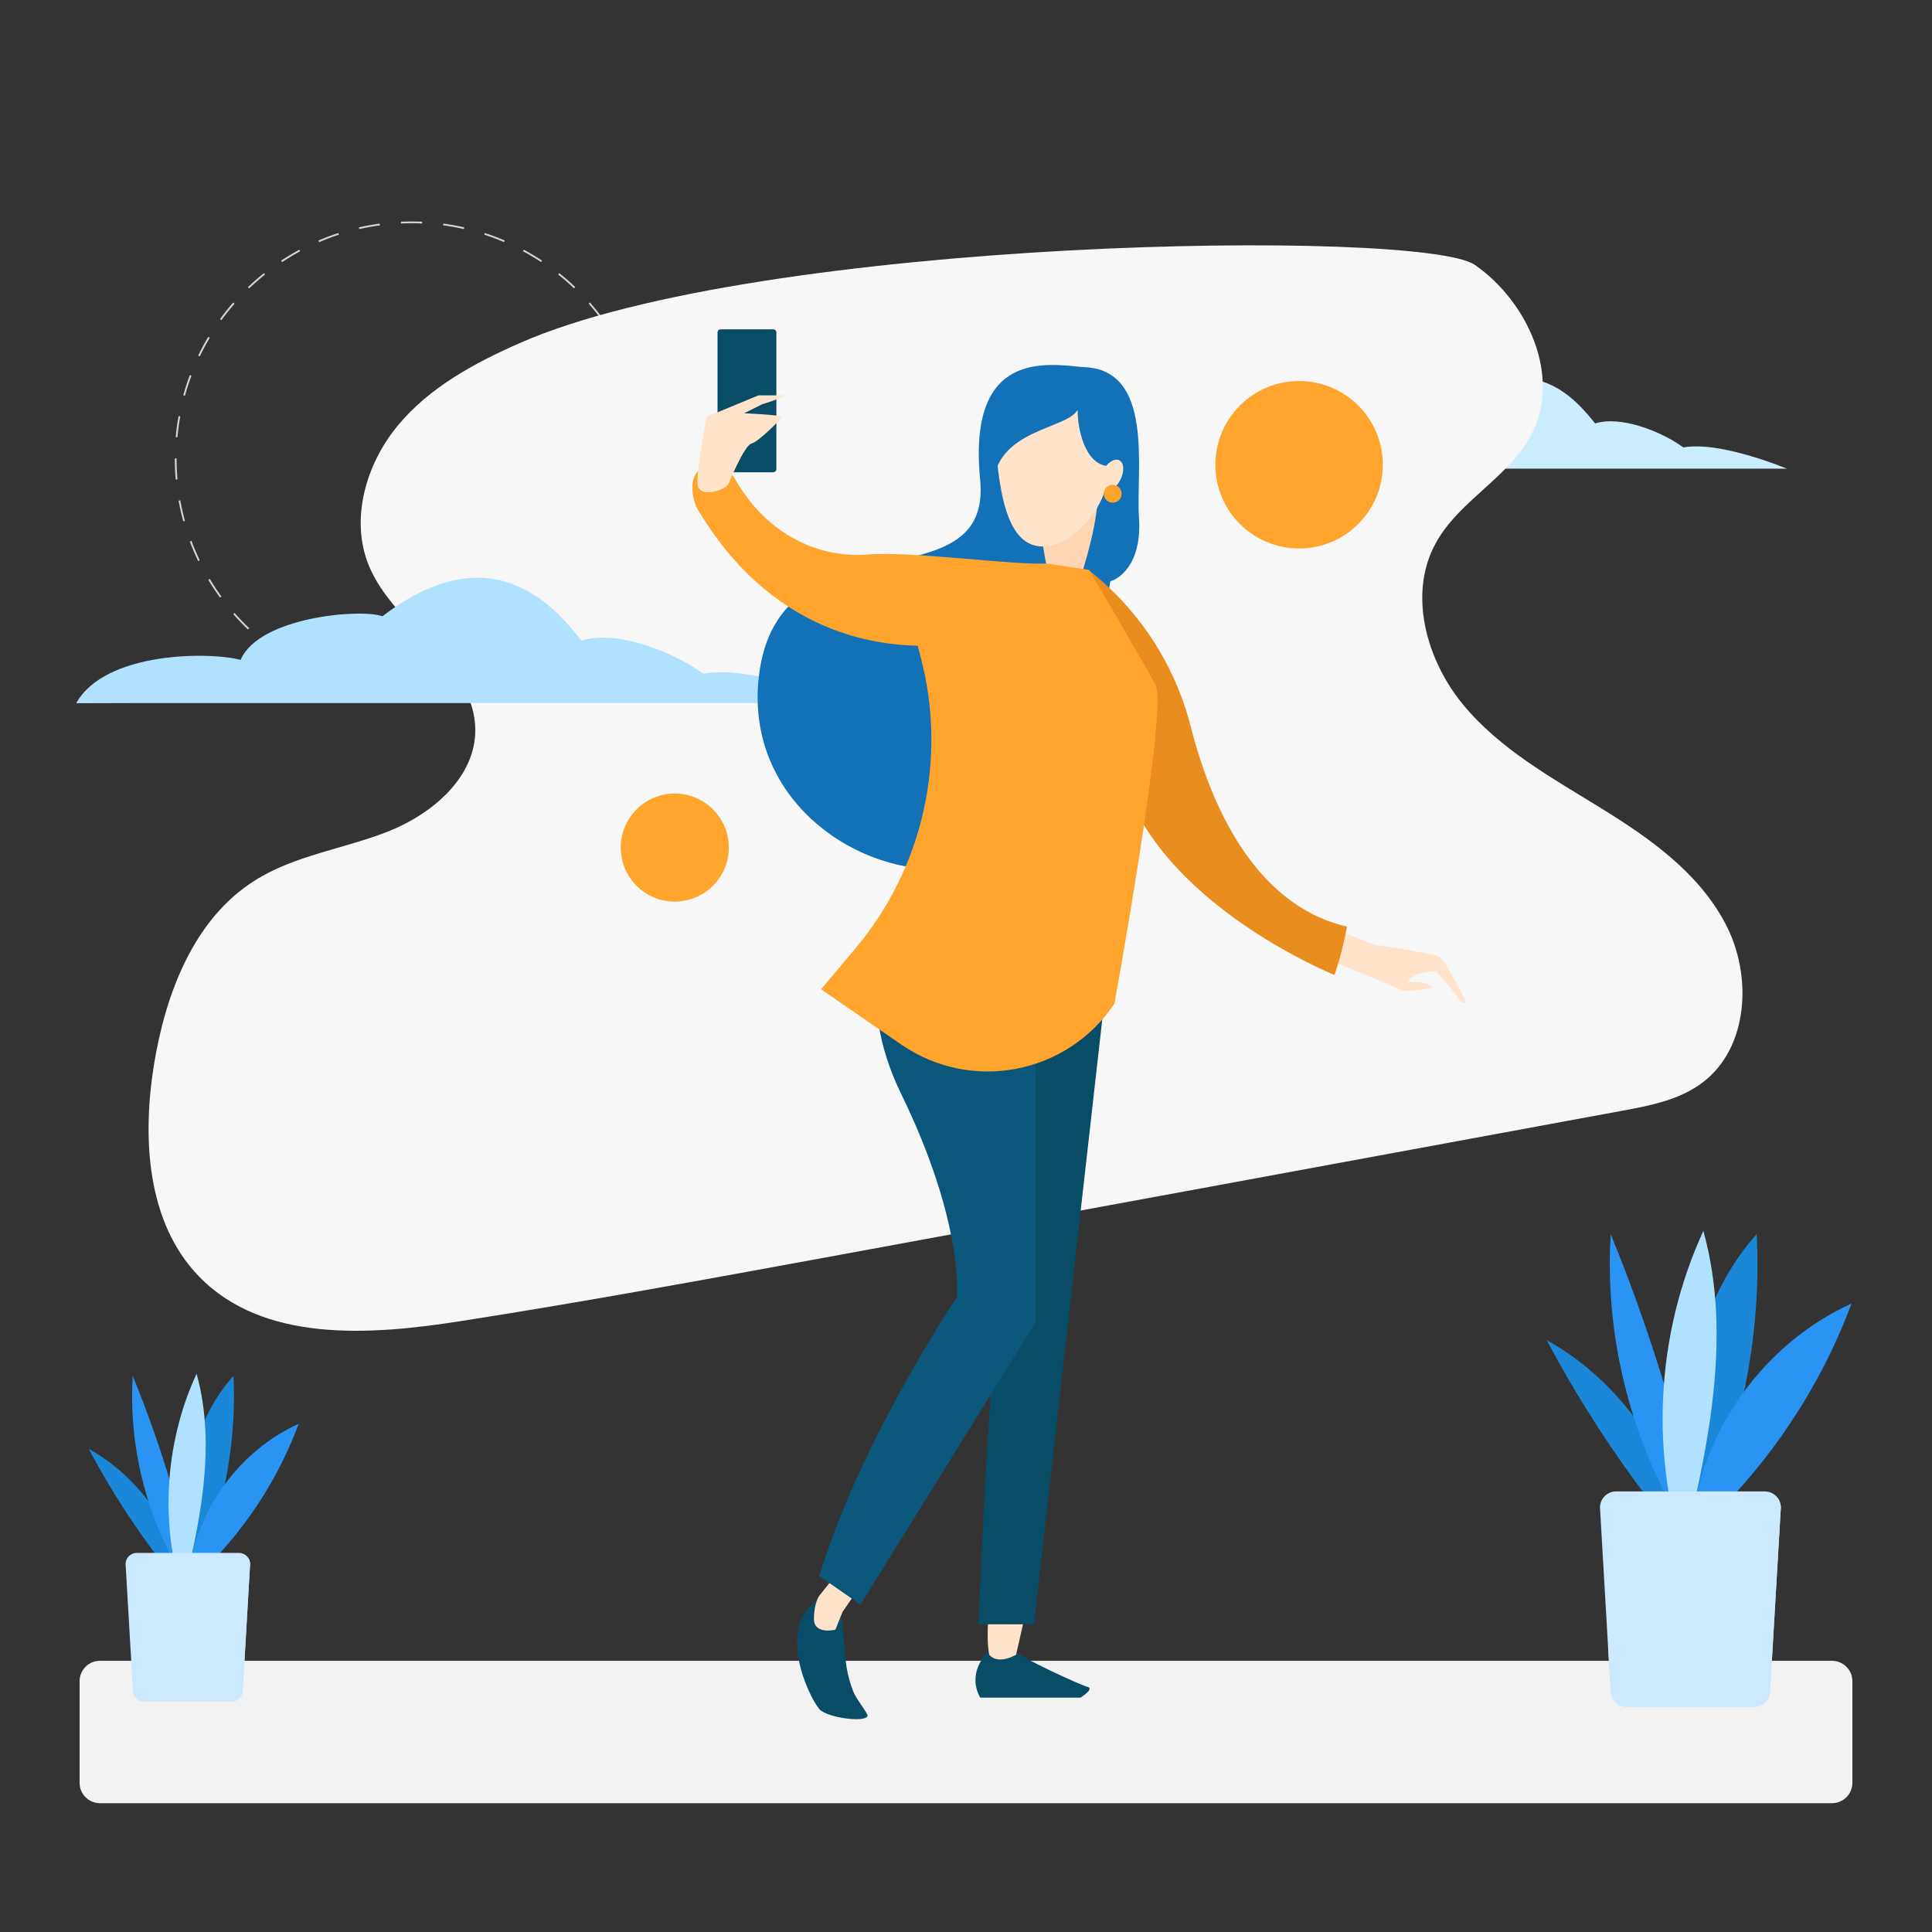 <svg xmlns="http://www.w3.org/2000/svg" xmlns:xlink="http://www.w3.org/1999/xlink" version="1.1" id="Layer_2" x="0px" y="0px" viewBox="0 0 1080 1080" style="enable-background:new 0 0 1080 1080;" xml:space="preserve" width="1080" height="1080">
<rect x="0" y="0" width="1080" height="1080" fill="#333333" stroke="none"/>
<style type="text/css">
	.st0{fill:none;stroke:#D3D3D3;stroke-miterlimit:10;stroke-dasharray:11.84,11.84;}
	.st1{fill:#CAEDFF;}
	.st2{fill:#F7F7F7;}
	.st3{fill:#F2F2F2;}
	.st4{fill:#B0E1FF;}
	.st5{fill:#094C66;}
	.st6{fill:#FFE3CA;}
	.st7{fill:#1371B7;}
	.st8{fill:#FFD5B3;}
	.st9{fill:#0B577C;}
	.st10{fill:#EA8D1F;}
	.st11{fill:#FFA42C;}
	.st12{fill:#1A87D8;}
	.st13{fill:#2A94F4;}
	.st14{fill:#CCE9FF;}
</style>
<g>
	<circle class="st0" cx="230.1" cy="256.2" r="131.9"/>
</g>
<path class="st1" d="M723.9,262h275c0,0-37.1-15.6-57.9-11.9c-12.3-9-35.1-17.9-49.3-13.4c-9.2-11.2-34.8-45.1-80.7-9.9  c-8.5-3.2-50,0.1-57.5,17.7c-12.5-3.4-55-3.4-66.6,17.5C701.9,262,723.9,262,723.9,262z"/>
<g>
	<path class="st2" d="M290.5,191.8c-25.4,11.2-50.6,24.8-68.3,46.3s-26.6,52.3-16,78.1c14.2,34.5,59.3,54.5,59.5,91.8   c0.1,26.7-24.3,47.2-49,56.9s-52,13.2-74.4,27.4c-33.9,21.4-49.7,62.9-56.2,102.7c-6.7,41.3-4,88.4,25,118.4   c36,37.3,95.6,33.1,146.5,25.1c68-10.6,135.8-23.1,203.5-35.5c148.4-27.3,296.9-54.6,445.3-82c15.9-2.9,32.5-6.1,45.4-15.9   c25.7-19.5,27.9-59.7,12.9-88.4c-14.9-28.7-42.5-48.2-70-65.1c-27.4-16.9-56.4-32.9-76.9-57.8c-20.5-24.9-30.8-61.9-15.2-90.2   c13.2-24.1,41.5-36.9,53.8-61.4c16.3-32.3-2.4-73.5-31.9-94.1S424.5,132.7,290.5,191.8z"/>
</g>
<path class="st3" d="M1024.1,1008H55.9c-6.3,0-11.4-5.1-11.4-11.4v-56.8c0-6.3,5.1-11.4,11.4-11.4h968.2c6.3,0,11.4,5.1,11.4,11.4  v56.8C1035.5,1002.9,1030.4,1008,1024.1,1008z"/>
<path class="st4" d="M93.5,393H473c0,0-51.2-21.5-79.9-16.4c-17-12.4-48.5-24.7-68-18.5c-12.6-15.5-48.1-62.2-111.3-13.6  c-11.7-4.4-69,0.2-79.3,24.4c-17.2-4.7-75.9-4.7-91.9,24.2C63.2,393,93.5,393,93.5,393z"/>
<g>
	<path class="st5" d="M432.3,264h-29.5c-1,0-1.7-0.8-1.7-1.7v-76.5c0-1,0.8-1.7,1.7-1.7h29.5c1,0,1.7,0.8,1.7,1.7v76.5   C434,263.2,433.2,264,432.3,264z"/>
	<path class="st5" d="M566,922c3,4,38,20,42,21s-4,6-4,6c-9,0-56,0-56,0s-8.9-13,5.6-27C560.4,922,566,922,566,922z"/>
	<path class="st6" d="M573,903l-5,22c0,0-10,6-15,0c-2-10,0-26,0-26L573,903z"/>
	<path class="st5" d="M470,902.1c3,17.7,1,28.4,7,43.5c1.7,4.2,7,10.6,8,13.3c0,4.4-22.8,1.4-27-3.5c-6-7.1-24-45.3-1.3-60.7   C459.3,896.2,470,902.1,470,902.1z"/>
	<path class="st6" d="M480,888l-9,13l-4,10c0,0-12,3-12-6s3-13,3-13l12-15L480,888z"/>
	<path class="st5" d="M627,474l-49,434h-31c0,0,7-180,15-197s-46.3-228-13.6-237C587.6,469,627,474,627,474z"/>
	<g>
		<path class="st7" d="M605.3,205.2c-19.7-1.8-64.5-9.9-57.4,62.7c7.2,72.6-112.9,17-123.7,110.2s108.5,139.8,156,83.4    s37.2-135.8,40.8-136.7c3.6-0.9,17.5-8.5,15.7-35.4C634.9,262.5,645.6,206.1,605.3,205.2z"/>
		<path class="st8" d="M613.2,283.9c-2.1,18.5-9.3,39.1-9.3,39.1l-15.2,3.6l-3.1-6.7l-4-22.9L613.2,283.9z"/>
		<path class="st6" d="M619.7,262.5c0,20.3-19.7,43-36.7,43c-17.1,0-22.4-21.5-25.1-43c-2.5-20.1,13.8-36.7,30.9-36.7    C605.8,225.8,619.7,242.2,619.7,262.5z"/>
		<path class="st7" d="M602.6,228.5c-4.5,11.7-47.5,10.8-47.5,44.8c-14.3-26-0.9-71.7,43.9-60.1    C607.1,218.6,602.6,228.5,602.6,228.5z"/>
		<path class="st7" d="M602.6,228.5c-0.9,4.5,1.8,31.1,17,32.1s7.2-55.4-20.6-47.4C594.6,224.9,602.6,228.5,602.6,228.5z"/>
	</g>
	<path class="st9" d="M539,474c-31,27-70,66-35,138s31,113,31,113s-54,80-77,156c23,16,23,16,23,16l98-158V474H539z"/>
	<path class="st6" d="M750,521l18,7c0,0,34,5,37,7c1.8,1.2,8.9,14.1,14.1,23.9c0.7,1.3-1.1,2.4-2,1.3c-4.7-5.9-10.5-13-14.2-17.2   c-13,0-16,6-16,6s10-1,14,3c-10,2-16,2-16,2l-43-18L750,521z"/>
	<path class="st10" d="M609,319L609,319c27.8,22,47.7,52.4,56.5,86.7c10.9,42.8,35,100.1,87.5,112.3c-3,16-7,27-7,27   s-120-48-123-136C608,351,609,319,609,319z"/>
	<path class="st11" d="M585,315c-19,1-75-7-100-5s-55-9-74-42c-7-13-31-11-22,15c14,24,50,76,124,78l1.5,5.7   c15.3,57.2,1.7,118.3-36.4,163.6L459,553l44.8,30.9c39.2,27,92.8,16.7,119.2-22.9l0,0c0,0,30-165,23-178s-37.1-64.4-37.1-64.4   L585,315z"/>
	<path class="st6" d="M407,271c-4,4-16,7-17,0s5-38,5-38l29-12h15c-3,2-13,5-13,5l-10,5c0,0,21,1,21,2s-13,14-17,15S407,271,407,271   z"/>
	<ellipse transform="matrix(0.457 -0.889 0.889 0.457 101.307 696.953)" class="st6" cx="621.5" cy="265.5" rx="9.5" ry="5.5"/>
	<circle class="st11" cx="622" cy="276" r="5"/>
</g>
<g>
	<g>
		<g>
			<path class="st12" d="M941.5,853.3c-9.3-43.5-38.1-82.5-76.9-104.2c20.8,39.2,45.6,76.3,74.1,110.4L941.5,853.3z"/>
		</g>
		<g>
			<path class="st13" d="M952,869.7c-37-51.7-55.5-116.4-51.6-179.8c24,58.6,42.1,119.6,54,181.7L952,869.7z"/>
		</g>
		<g>
			<path class="st12" d="M941.4,871.4c-1.1-31.8-2.3-63.9,2.7-95.3c5-31.4,16.6-62.6,37.9-86.2c3.3,65.2-12.5,131.1-44.9,187.8     L941.4,871.4z"/>
		</g>
		<g>
			<path class="st4" d="M942.9,874.3c-20.8-60.2-17.4-128.4,9.3-186.2c16.7,60.4,1.9,124.5-12.9,185.4L942.9,874.3z"/>
		</g>
		<g>
			<path class="st13" d="M945.6,852c5.8-52.8,41-101.4,89.4-123.3c-19.6,52.7-53.2,100.1-96.3,136.1L945.6,852z"/>
		</g>
	</g>
	<path class="st14" d="M995.5,842.7l-6,102.5c0,4.9-4,9-9,9h-71.1c-4.9,0-9-4-9-9l-1.4-23.2l-4.6-79.3c0-4.9,4-9,9-9h83.1   c3.2,0,6.1,1.7,7.7,4.3v0C995,839.4,995.5,841,995.5,842.7z"/>
	<g>
		<path class="st14" d="M995.5,842.7l-6,102.5c0,4.9-4,9-9,9h-71.1c-4.9,0-9-4-9-9l-1.4-23.2c33.1-9.5,67.3-50.5,95.1-84    C995,839.4,995.5,841,995.5,842.7z"/>
	</g>
</g>
<g>
	<g>
		<g>
			<path class="st12" d="M102.6,881.7c-6.4-30-26.2-56.8-53-71.8c14.3,27,31.4,52.6,51,76L102.6,881.7z"/>
		</g>
		<g>
			<path class="st13" d="M109.8,893c-25.5-35.6-38.3-80.2-35.6-123.9c16.5,40.4,29,82.4,37.2,125.2L109.8,893z"/>
		</g>
		<g>
			<path class="st12" d="M102.5,894.2c-0.8-21.9-1.6-44,1.9-65.7c3.4-21.7,11.4-43.1,26.1-59.4c2.2,44.9-8.6,90.3-30.9,129.4     L102.5,894.2z"/>
		</g>
		<g>
			<path class="st4" d="M103.5,896.1c-14.3-41.5-12-88.4,6.4-128.2c11.5,41.6,1.3,85.8-8.9,127.7L103.5,896.1z"/>
		</g>
		<g>
			<path class="st13" d="M105.4,880.8c4-36.4,28.2-69.8,61.6-84.9c-13.5,36.3-36.6,68.9-66.4,93.8L105.4,880.8z"/>
		</g>
	</g>
	<path class="st14" d="M139.8,874.4l-4.1,70.6c0,3.4-2.8,6.2-6.2,6.2h-49c-3.4,0-6.2-2.8-6.2-6.2l-0.9-16l-3.2-54.7   c0-3.4,2.8-6.2,6.2-6.2h57.2c2.2,0,4.2,1.2,5.3,3v0C139.5,872.2,139.8,873.2,139.8,874.4z"/>
	<g>
		<path class="st14" d="M139.8,874.4l-4.1,70.6c0,3.4-2.8,6.2-6.2,6.2h-49c-3.4,0-6.2-2.8-6.2-6.2l-0.9-16    c22.8-6.5,46.4-34.8,65.5-57.9C139.5,872.2,139.8,873.2,139.8,874.4z"/>
	</g>
</g>
<circle class="st11" cx="726.2" cy="259.8" r="46.8"/>
<circle class="st11" cx="377.2" cy="473.8" r="30.2"/>
</svg>